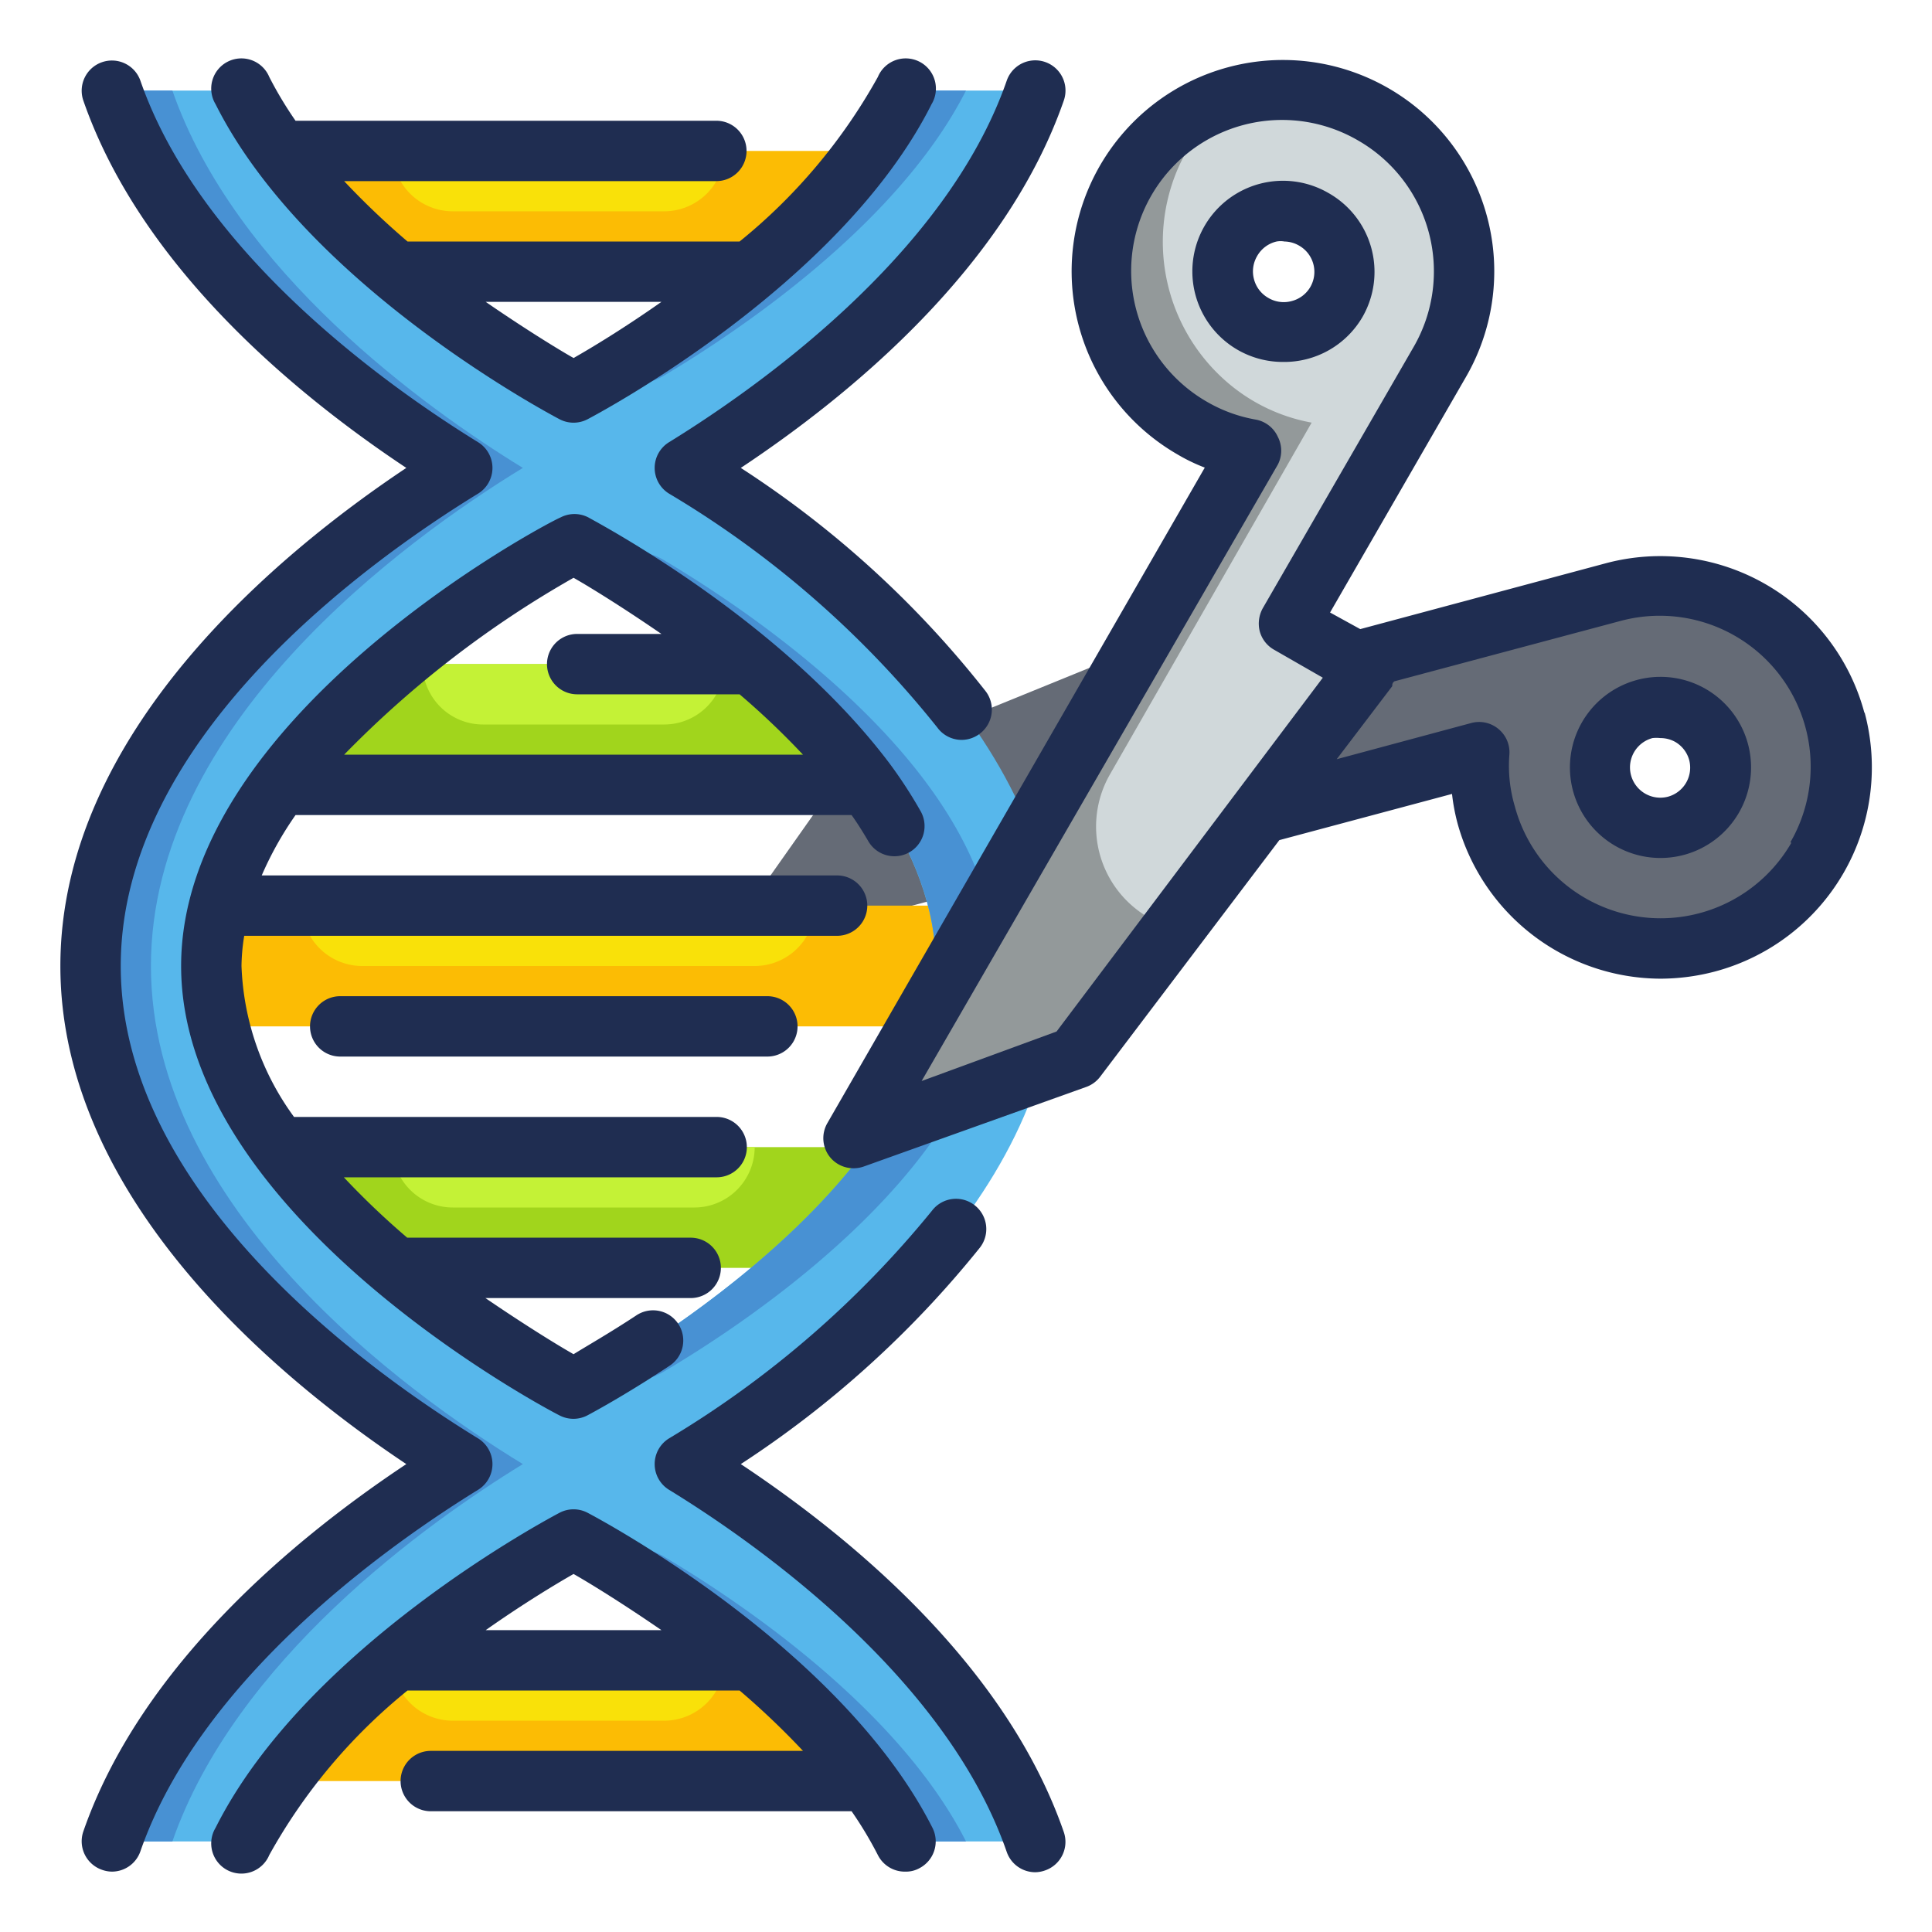 <svg height="512" viewBox="0 0 64 64" width="512" xmlns="http://www.w3.org/2000/svg"><g id="Fill_Outline" data-name="Fill Outline"><path d="m60.79 23.87a6 6 0 0 0 -7.34-4.25l-9.66 2.59-.79-2.9-14.93 6.08-4.5 6.38 25.43-6.77a6 6 0 0 0 7.53 6.27 6 6 0 0 0 4.26-7.4zm-5.27 3.48a2 2 0 1 1 1.41-2.45 2 2 0 0 1 -1.41 2.45z" fill="#656b76"/><path d="m5 30h28v4h-28z" fill="#fcbc04"/><path d="m8 22h22v4h-22z" fill="#a1d51c"/><path d="m8 38h22v4h-22z" fill="#a1d51c"/><path d="m8 55h22v4h-22z" fill="#fcbc04"/><path d="m8 5h22v4h-22z" fill="#fcbc04"/><path d="m13 5h11a0 0 0 0 1 0 0 2 2 0 0 1 -2 2h-7a2 2 0 0 1 -2-2 0 0 0 0 1 0 0z" fill="#f9e109"/><path d="m13 55h11a0 0 0 0 1 0 0 2 2 0 0 1 -2 2h-7a2 2 0 0 1 -2-2 0 0 0 0 1 0 0z" fill="#f9e109"/><path d="m10 30h17a0 0 0 0 1 0 0 2 2 0 0 1 -2 2h-13a2 2 0 0 1 -2-2 0 0 0 0 1 0 0z" fill="#f9e109"/><path d="m14 22h10a0 0 0 0 1 0 0 2 2 0 0 1 -2 2h-6a2 2 0 0 1 -2-2 0 0 0 0 1 0 0z" fill="#c4f236"/><path d="m13 38h12a0 0 0 0 1 0 0 2 2 0 0 1 -2 2h-8a2 2 0 0 1 -2-2 0 0 0 0 1 0 0z" fill="#c4f236"/><path d="m22.68 48.5c3.92-2.39 12.32-8.5 12.32-16.5s-8.4-14.11-12.32-16.5c3.23-1.98 9.52-6.5 11.61-12.5h-4.29c-2.9 5.78-11 10-11 10s-8.07-4.22-11-10h-4.29c2.09 6 8.38 10.52 11.61 12.5-3.92 2.39-12.32 8.5-12.32 16.5s8.4 14.11 12.32 16.5c-3.23 1.98-9.52 6.5-11.61 12.5h4.29c2.9-5.78 11-10 11-10s8.07 4.22 11 10h4.32c-2.12-6-8.41-10.52-11.64-12.5zm-15.68-16.5c0-7.73 12-14 12-14s12 6.27 12 14-12 14-12 14-12-6.27-12-14z" fill="#57b7eb"/><path d="m20 12.44a1.93 1.93 0 0 0 2 0c2.25-1.34 7.7-4.91 10-9.44h-2c-2.28 4.54-7.73 8.11-10 9.43z" fill="#4891d3"/><path d="m20 45.43a1.91 1.91 0 0 0 2 0c2.85-1.68 11-7.06 11-13.43s-8.15-11.75-11-13.44a1.91 1.91 0 0 0 -2 0c2.88 1.7 11 7.07 11 13.43s-8.12 11.74-11 13.44z" fill="#4891d3"/><path d="m17.32 48.5c-3.92-2.39-12.32-8.5-12.32-16.5s8.4-14.11 12.32-16.5c-3.23-1.98-9.52-6.5-11.61-12.5h-2c2.09 6 8.38 10.52 11.61 12.5-3.92 2.39-12.32 8.5-12.32 16.5s8.4 14.11 12.32 16.5c-3.23 1.98-9.52 6.5-11.61 12.5h2c2.09-6 8.38-10.52 11.61-12.5z" fill="#4891d3"/><path d="m22 51.57a1.93 1.93 0 0 0 -2 0c2.24 1.32 7.69 4.89 10 9.43h2c-2.3-4.53-7.75-8.1-10-9.43z" fill="#4891d3"/><path d="m45.54 3.8a6 6 0 0 0 -8.19 2.2 6 6 0 0 0 4.1 9l-13.17 23 7.33-2.72 9.73-13-2.6-1.52 5-8.73a6.08 6.08 0 0 0 -2.2-8.23zm-4 7a2 2 0 0 1 -.73-2.8 2 2 0 0 1 2.73-.73 2 2 0 0 1 .74 2.75 2 2 0 0 1 -2.74.77z" fill="#d0d8da"/><ellipse cx="44.54" cy="8.03" fill="none" rx="2" ry="2.02"/><path d="m36.77 25.65 6.68-11.65a5.9 5.9 0 0 1 -2.88-1.41 6.14 6.14 0 0 1 -1.57-6.96 6 6 0 0 1 1.88-2.41 5.92 5.92 0 0 0 -3.53 2.78 6 6 0 0 0 4.1 9l-13.17 23 7.33-2.72 3.39-4.51a3.48 3.48 0 0 1 -2.23-5.12z" fill="#93999a"/><g fill="#1f2d51"><path d="m28.21 27c.2.28.38.57.55.86a1 1 0 0 0 1.37.37 1 1 0 0 0 .36-1.37 15.3 15.3 0 0 0 -1-1.54c-3.58-4.78-9.69-8-10-8.18a1 1 0 0 0 -.92 0c-.57.24-12.57 6.62-12.57 14.86s12 14.62 12.54 14.89a1 1 0 0 0 .46.11 1 1 0 0 0 .47-.12s1.16-.61 2.7-1.63a1 1 0 1 0 -1.1-1.67c-.88.58-1.62 1-2.07 1.28-.58-.33-1.66-1-2.92-1.86h6.8a1 1 0 0 0 0-2h-9.39a26.24 26.24 0 0 1 -2.1-2h12.35a1 1 0 0 0 0-2h-14a9 9 0 0 1 -1.74-5 6.64 6.64 0 0 1 .09-1h19.64a1 1 0 1 0 0-2h-19.06a11.31 11.31 0 0 1 1.12-2zm-9.21-7.86c.58.33 1.66 1 2.91 1.86h-2.79a1 1 0 0 0 0 2h5.38a26.24 26.24 0 0 1 2.1 2h-15.2a34.15 34.15 0 0 1 7.6-5.86z"/><path d="m19.46 50.11a1 1 0 0 0 -.92 0c-.34.18-8.39 4.44-11.4 10.44a1 1 0 1 0 1.78.9 18.63 18.63 0 0 1 4.58-5.45h11a26.24 26.24 0 0 1 2.1 2h-12.33a1 1 0 1 0 0 2h13.94a12.64 12.64 0 0 1 .87 1.45 1 1 0 0 0 .92.55.91.91 0 0 0 .45-.11 1 1 0 0 0 .44-1.34c-3.04-6-11.09-10.26-11.43-10.44zm-3.37 3.89c1.25-.88 2.33-1.53 2.91-1.86.58.33 1.66 1 2.91 1.86z"/><path d="m15.84 49.35a1 1 0 0 0 0-1.7c-3.56-2.18-11.84-8.06-11.84-15.65s8.28-13.47 11.84-15.65a1 1 0 0 0 0-1.7c-2.68-1.65-9.15-6.1-11.19-11.98a1 1 0 0 0 -1.27-.61 1 1 0 0 0 -.62 1.27c1.92 5.53 7.07 9.76 10.7 12.17-4.26 2.84-11.46 8.79-11.46 16.5s7.2 13.66 11.46 16.5c-3.63 2.41-8.78 6.64-10.7 12.17a1 1 0 0 0 .62 1.27 1 1 0 0 0 .33.06 1 1 0 0 0 .94-.67c2.04-5.88 8.51-10.33 11.19-11.98z"/><path d="m18.54 13.89a1 1 0 0 0 .92 0c.34-.18 8.39-4.44 11.4-10.44a1 1 0 1 0 -1.78-.9 18.63 18.63 0 0 1 -4.58 5.45h-11a26.24 26.24 0 0 1 -2.1-2h12.33a1 1 0 0 0 0-2h-13.94a12.64 12.64 0 0 1 -.87-1.45 1 1 0 1 0 -1.78.9c3.01 6 11.06 10.26 11.4 10.44zm3.37-3.89c-1.25.88-2.33 1.53-2.91 1.86-.58-.33-1.66-1-2.91-1.86z"/><path d="m11.27 33a1 1 0 1 0 0 2h14.15a1 1 0 0 0 0-2z"/><path d="m22.16 14.65a1 1 0 0 0 0 1.7 32.85 32.85 0 0 1 8.89 7.75 1 1 0 0 0 .8.41 1 1 0 0 0 .6-.2 1 1 0 0 0 .21-1.4 33.31 33.31 0 0 0 -8.12-7.41c3.63-2.41 8.78-6.64 10.7-12.17a1 1 0 0 0 -1.89-.66c-2.04 5.88-8.51 10.33-11.19 11.98z"/><path d="m24.54 48.5a33.88 33.88 0 0 0 7.92-7.17 1 1 0 0 0 -.18-1.41 1 1 0 0 0 -1.41.19 33.27 33.27 0 0 1 -8.71 7.54 1 1 0 0 0 0 1.7c2.68 1.64 9.15 6.1 11.19 12a1 1 0 0 0 .94.67 1 1 0 0 0 .33-.06 1 1 0 0 0 .62-1.27c-1.92-5.55-7.07-9.78-10.7-12.19z"/><path d="m45.14 10.49a3 3 0 0 0 -1.14-4.1 3 3 0 0 0 -3 5.2 3 3 0 0 0 1.5.4 3 3 0 0 0 2.64-1.5zm-3.14-.63a1 1 0 0 1 -.46-.61 1 1 0 0 1 .1-.76 1 1 0 0 1 .65-.49.75.75 0 0 1 .26 0 1 1 0 0 1 .49.14 1 1 0 0 1 .37 1.36 1 1 0 0 1 -.61.47 1 1 0 0 1 -.8-.11z"/><path d="m56.5 22.82a3 3 0 1 0 -.72 5.5 3 3 0 0 0 .72-5.5zm-.64 3.1a1 1 0 0 1 -.6.47 1 1 0 0 1 -.52-1.94 1.15 1.15 0 0 1 .26 0 1 1 0 0 1 .5.13 1 1 0 0 1 .46.61 1 1 0 0 1 -.1.73z"/><path d="m61.76 23.61a7 7 0 0 0 -8.57-4.95l-8.13 2.18-1-.55 4.5-7.8a7 7 0 1 0 -9.56 2.56 5.88 5.88 0 0 0 .91.44l-12.5 21.71a1 1 0 0 0 .1 1.15 1 1 0 0 0 .77.35 1 1 0 0 0 .34-.06l7.38-2.64a1 1 0 0 0 .45-.34l5.93-7.83 5.72-1.53a6.52 6.52 0 0 0 .19 1 7 7 0 0 0 6.71 5.12 7.11 7.11 0 0 0 1.82-.24 7 7 0 0 0 4.95-8.57zm-26.76 10.56-4.47 1.64 11.8-20.42a1 1 0 0 0 0-.92 1 1 0 0 0 -.73-.57 4.9 4.9 0 0 1 -1.6-.58 5 5 0 1 1 5-8.66 5 5 0 0 1 1.83 6.83l-5 8.66a1.05 1.05 0 0 0 -.1.76 1 1 0 0 0 .47.61l1.62.93zm24.34-6.25a5 5 0 0 1 -9.16-1.21 4.71 4.71 0 0 1 -.18-1.71 1 1 0 0 0 -.36-.85 1 1 0 0 0 -.9-.2l-4.46 1.2 1.84-2.42c0-.05 0-.11.07-.16l7.49-2a5 5 0 0 1 5.63 7.33z"/></g></g></svg>